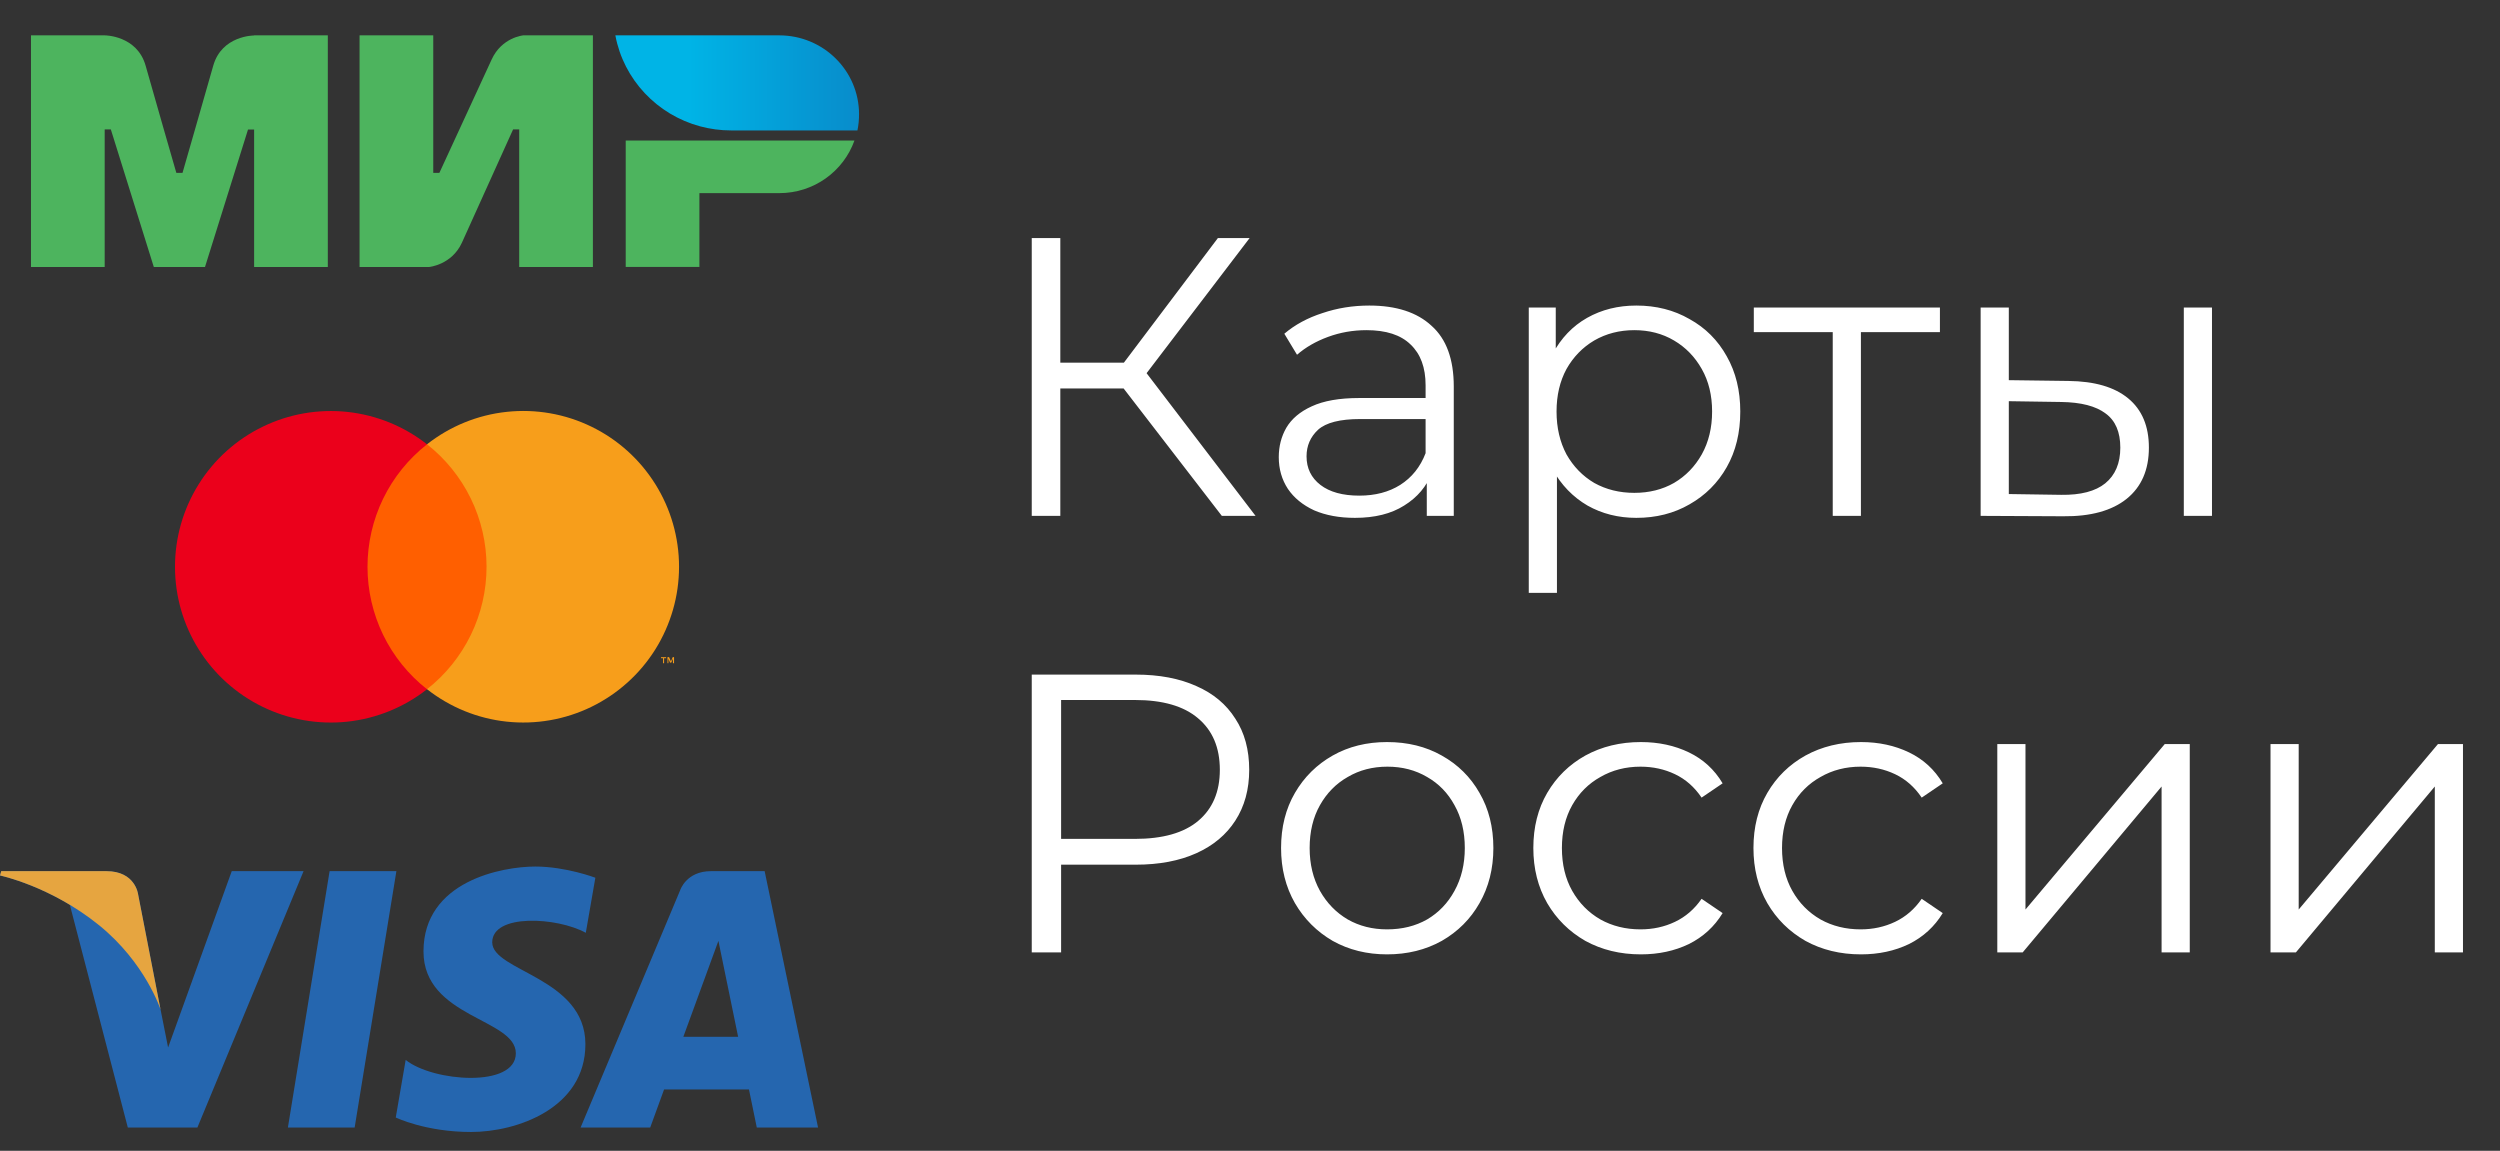 <svg width="63" height="29" viewBox="0 0 63 29" fill="none" xmlns="http://www.w3.org/2000/svg">
<rect x="0" y="0" width="63" height="29" fill="#333333" stroke="none"/>
<path d="M30.79 13L28.1 9.51L28.7 9.15L31.64 13H30.79ZM26 13V6H26.72V13H26ZM26.5 9.79V9.14H28.69V9.79H26.5ZM28.76 9.58L28.08 9.46L30.69 6H31.49L28.76 9.58ZM35.955 13V11.84L35.925 11.65V9.71C35.925 9.263 35.799 8.92 35.545 8.68C35.299 8.44 34.929 8.32 34.435 8.32C34.095 8.32 33.772 8.377 33.465 8.49C33.159 8.603 32.899 8.753 32.685 8.94L32.365 8.41C32.632 8.183 32.952 8.01 33.325 7.89C33.699 7.763 34.092 7.7 34.505 7.7C35.185 7.7 35.709 7.87 36.075 8.21C36.449 8.543 36.635 9.053 36.635 9.74V13H35.955ZM34.145 13.05C33.752 13.05 33.409 12.987 33.115 12.86C32.829 12.727 32.609 12.547 32.455 12.32C32.302 12.087 32.225 11.82 32.225 11.52C32.225 11.247 32.289 11 32.415 10.78C32.549 10.553 32.762 10.373 33.055 10.24C33.355 10.1 33.755 10.03 34.255 10.03H36.065V10.56H34.275C33.769 10.56 33.415 10.65 33.215 10.83C33.022 11.01 32.925 11.233 32.925 11.5C32.925 11.8 33.042 12.04 33.275 12.22C33.509 12.4 33.835 12.49 34.255 12.49C34.655 12.49 34.999 12.4 35.285 12.22C35.579 12.033 35.792 11.767 35.925 11.42L36.085 11.91C35.952 12.257 35.719 12.533 35.385 12.74C35.059 12.947 34.645 13.05 34.145 13.05ZM41.235 13.05C40.782 13.05 40.372 12.947 40.005 12.74C39.639 12.527 39.345 12.223 39.125 11.83C38.912 11.43 38.805 10.943 38.805 10.37C38.805 9.797 38.912 9.313 39.125 8.92C39.339 8.52 39.629 8.217 39.995 8.01C40.362 7.803 40.775 7.7 41.235 7.7C41.735 7.7 42.182 7.813 42.575 8.04C42.975 8.26 43.289 8.573 43.515 8.98C43.742 9.38 43.855 9.843 43.855 10.37C43.855 10.903 43.742 11.37 43.515 11.77C43.289 12.17 42.975 12.483 42.575 12.71C42.182 12.937 41.735 13.05 41.235 13.05ZM38.525 14.94V7.75H39.205V9.33L39.135 10.38L39.235 11.44V14.94H38.525ZM41.185 12.42C41.559 12.42 41.892 12.337 42.185 12.17C42.479 11.997 42.712 11.757 42.885 11.45C43.059 11.137 43.145 10.777 43.145 10.37C43.145 9.963 43.059 9.607 42.885 9.3C42.712 8.993 42.479 8.753 42.185 8.58C41.892 8.407 41.559 8.32 41.185 8.32C40.812 8.32 40.475 8.407 40.175 8.58C39.882 8.753 39.649 8.993 39.475 9.3C39.309 9.607 39.225 9.963 39.225 10.37C39.225 10.777 39.309 11.137 39.475 11.45C39.649 11.757 39.882 11.997 40.175 12.17C40.475 12.337 40.812 12.42 41.185 12.42ZM46.185 13V8.18L46.365 8.37H44.196V7.75H48.886V8.37H46.715L46.895 8.18V13H46.185ZM55.032 13V7.75H55.742V13H55.032ZM52.122 9.6C52.782 9.607 53.285 9.753 53.632 10.04C53.979 10.327 54.152 10.74 54.152 11.28C54.152 11.84 53.965 12.27 53.592 12.57C53.219 12.87 52.685 13.017 51.992 13.01L49.912 13V7.75H50.622V9.58L52.122 9.6ZM51.942 12.47C52.435 12.477 52.805 12.38 53.052 12.18C53.305 11.973 53.432 11.673 53.432 11.28C53.432 10.887 53.309 10.6 53.062 10.42C52.815 10.233 52.442 10.137 51.942 10.13L50.622 10.11V12.45L51.942 12.47Z" fill="white"/>
<path d="M26 24V17H28.62C29.213 17 29.723 17.097 30.15 17.29C30.577 17.477 30.903 17.75 31.13 18.11C31.363 18.463 31.48 18.893 31.48 19.4C31.48 19.893 31.363 20.32 31.13 20.68C30.903 21.033 30.577 21.307 30.15 21.5C29.723 21.693 29.213 21.79 28.62 21.79H26.41L26.74 21.44V24H26ZM26.74 21.5L26.41 21.14H28.6C29.3 21.14 29.83 20.99 30.19 20.69C30.557 20.383 30.74 19.953 30.74 19.4C30.74 18.84 30.557 18.407 30.19 18.1C29.83 17.793 29.3 17.64 28.6 17.64H26.41L26.74 17.29V21.5ZM34.953 24.05C34.446 24.05 33.989 23.937 33.583 23.71C33.183 23.477 32.866 23.16 32.633 22.76C32.4 22.353 32.283 21.89 32.283 21.37C32.283 20.843 32.4 20.38 32.633 19.98C32.866 19.58 33.183 19.267 33.583 19.04C33.983 18.813 34.44 18.7 34.953 18.7C35.473 18.7 35.933 18.813 36.333 19.04C36.739 19.267 37.056 19.58 37.283 19.98C37.516 20.38 37.633 20.843 37.633 21.37C37.633 21.89 37.516 22.353 37.283 22.76C37.056 23.16 36.739 23.477 36.333 23.71C35.926 23.937 35.466 24.05 34.953 24.05ZM34.953 23.42C35.333 23.42 35.669 23.337 35.963 23.17C36.256 22.997 36.486 22.757 36.653 22.45C36.826 22.137 36.913 21.777 36.913 21.37C36.913 20.957 36.826 20.597 36.653 20.29C36.486 19.983 36.256 19.747 35.963 19.58C35.669 19.407 35.336 19.32 34.963 19.32C34.59 19.32 34.256 19.407 33.963 19.58C33.669 19.747 33.436 19.983 33.263 20.29C33.09 20.597 33.003 20.957 33.003 21.37C33.003 21.777 33.09 22.137 33.263 22.45C33.436 22.757 33.669 22.997 33.963 23.17C34.256 23.337 34.586 23.42 34.953 23.42ZM41.35 24.05C40.83 24.05 40.364 23.937 39.95 23.71C39.544 23.477 39.224 23.16 38.99 22.76C38.757 22.353 38.64 21.89 38.64 21.37C38.64 20.843 38.757 20.38 38.99 19.98C39.224 19.58 39.544 19.267 39.95 19.04C40.364 18.813 40.83 18.7 41.35 18.7C41.797 18.7 42.2 18.787 42.56 18.96C42.92 19.133 43.204 19.393 43.41 19.74L42.88 20.1C42.7 19.833 42.477 19.637 42.21 19.51C41.944 19.383 41.654 19.32 41.34 19.32C40.967 19.32 40.63 19.407 40.33 19.58C40.03 19.747 39.794 19.983 39.62 20.29C39.447 20.597 39.36 20.957 39.36 21.37C39.36 21.783 39.447 22.143 39.62 22.45C39.794 22.757 40.03 22.997 40.33 23.17C40.63 23.337 40.967 23.42 41.34 23.42C41.654 23.42 41.944 23.357 42.21 23.23C42.477 23.103 42.7 22.91 42.88 22.65L43.41 23.01C43.204 23.35 42.92 23.61 42.56 23.79C42.2 23.963 41.797 24.05 41.35 24.05ZM46.897 24.05C46.377 24.05 45.91 23.937 45.497 23.71C45.09 23.477 44.77 23.16 44.537 22.76C44.304 22.353 44.187 21.89 44.187 21.37C44.187 20.843 44.304 20.38 44.537 19.98C44.77 19.58 45.09 19.267 45.497 19.04C45.91 18.813 46.377 18.7 46.897 18.7C47.344 18.7 47.747 18.787 48.107 18.96C48.467 19.133 48.751 19.393 48.957 19.74L48.427 20.1C48.247 19.833 48.024 19.637 47.757 19.51C47.49 19.383 47.2 19.32 46.887 19.32C46.514 19.32 46.177 19.407 45.877 19.58C45.577 19.747 45.34 19.983 45.167 20.29C44.994 20.597 44.907 20.957 44.907 21.37C44.907 21.783 44.994 22.143 45.167 22.45C45.34 22.757 45.577 22.997 45.877 23.17C46.177 23.337 46.514 23.42 46.887 23.42C47.2 23.42 47.49 23.357 47.757 23.23C48.024 23.103 48.247 22.91 48.427 22.65L48.957 23.01C48.751 23.35 48.467 23.61 48.107 23.79C47.747 23.963 47.344 24.05 46.897 24.05ZM50.332 24V18.75H51.042V22.92L54.552 18.75H55.182V24H54.472V19.82L50.972 24H50.332ZM57.217 24V18.75H57.927V22.92L61.437 18.75H62.067V24H61.357V19.82L57.857 24H57.217Z" fill="white"/>
<path d="M8.937 28.414H7.255L8.306 21.953H9.989L8.937 28.414ZM5.84 21.953L4.236 26.397L4.046 25.44L3.48 22.535C3.48 22.535 3.412 21.953 2.682 21.953H0.031L0 22.062C0 22.062 0.811 22.231 1.76 22.801L3.221 28.414H4.974L7.65 21.953H5.84ZM19.071 28.414H20.615L19.269 21.953H17.916C17.292 21.953 17.14 22.434 17.14 22.434L14.631 28.414H16.385L16.735 27.454H18.874L19.071 28.414ZM17.22 26.128L18.104 23.71L18.601 26.128H17.22ZM14.762 23.507L15.003 22.119C15.003 22.119 14.262 21.837 13.49 21.837C12.655 21.837 10.672 22.202 10.672 23.976C10.672 25.646 12.999 25.666 12.999 26.543C12.999 27.42 10.912 27.263 10.223 26.71L9.973 28.161C9.973 28.161 10.725 28.526 11.872 28.526C13.02 28.526 14.752 27.931 14.752 26.313C14.752 24.634 12.404 24.477 12.404 23.747C12.405 23.016 14.043 23.11 14.762 23.507Z" fill="#2566AF"/>
<path d="M4.046 25.441L3.48 22.535C3.48 22.535 3.412 21.953 2.682 21.953H0.031L0 22.062C0 22.062 1.274 22.327 2.497 23.316C3.665 24.262 4.046 25.441 4.046 25.441Z" fill="#E6A540"/>
<path fill-rule="evenodd" clip-rule="evenodd" d="M6.404 0.891V0.894C6.402 0.894 5.589 0.891 5.373 1.658C5.174 2.362 4.614 4.304 4.599 4.357H4.444C4.444 4.357 3.871 2.372 3.67 1.656C3.453 0.889 2.638 0.891 2.638 0.891H0.781V6.728H2.638V3.261H2.716H2.793L3.876 6.728H5.166L6.25 3.264H6.404V6.728H8.261V0.891H6.404Z" fill="#4DB45E"/>
<path fill-rule="evenodd" clip-rule="evenodd" d="M13.187 0.891C13.187 0.891 12.643 0.94 12.388 1.503L11.072 4.357H10.918V0.891H9.061V6.728H10.814C10.814 6.728 11.384 6.676 11.64 6.116L12.93 3.261H13.084V6.728H14.941V0.891H13.187Z" fill="#4DB45E"/>
<path fill-rule="evenodd" clip-rule="evenodd" d="M15.768 3.542V6.727H17.625V4.867H19.637C20.514 4.867 21.256 4.314 21.532 3.542H15.768Z" fill="#4DB45E"/>
<path fill-rule="evenodd" clip-rule="evenodd" d="M19.636 0.891H15.507C15.713 2.002 16.557 2.894 17.648 3.185C17.895 3.251 18.156 3.287 18.424 3.287H21.607C21.635 3.154 21.648 3.019 21.648 2.879C21.648 1.781 20.748 0.891 19.636 0.891Z" fill="url(#paint0_linear_309_72)"/>
<path d="M12.478 11.195H9.043V17.367H12.478V11.195Z" fill="#FF5F00"/>
<path d="M9.261 14.283C9.261 13.688 9.396 13.101 9.655 12.567C9.915 12.032 10.293 11.564 10.761 11.197C10.182 10.742 9.486 10.459 8.754 10.38C8.022 10.302 7.282 10.431 6.62 10.753C5.957 11.075 5.399 11.576 5.008 12.201C4.617 12.825 4.41 13.547 4.41 14.283C4.41 15.02 4.617 15.741 5.008 16.365C5.399 16.99 5.957 17.491 6.62 17.813C7.282 18.135 8.022 18.264 8.754 18.186C9.486 18.107 10.182 17.824 10.761 17.369C10.293 17.002 9.915 16.533 9.655 15.999C9.396 15.464 9.261 14.877 9.261 14.283Z" fill="#EB001B"/>
<path d="M17.112 14.283C17.112 15.019 16.904 15.741 16.514 16.365C16.123 16.989 15.564 17.491 14.902 17.813C14.239 18.135 13.5 18.264 12.767 18.185C12.035 18.107 11.34 17.823 10.761 17.368C11.228 17.001 11.606 16.532 11.866 15.998C12.126 15.463 12.261 14.876 12.261 14.282C12.261 13.688 12.126 13.101 11.866 12.566C11.606 12.032 11.228 11.563 10.761 11.196C11.34 10.741 12.035 10.457 12.768 10.379C13.5 10.3 14.24 10.429 14.902 10.751C15.565 11.073 16.123 11.575 16.514 12.2C16.905 12.824 17.112 13.546 17.112 14.283Z" fill="#F79E1B"/>
<path d="M16.735 16.713V16.586H16.786V16.561H16.658V16.587H16.709V16.714L16.735 16.713ZM16.986 16.713V16.56H16.953L16.907 16.669L16.861 16.56H16.821V16.713H16.843V16.598L16.886 16.698H16.916L16.958 16.598V16.714L16.986 16.713Z" fill="#F79E1B"/>
<defs>
<linearGradient id="paint0_linear_309_72" x1="15.507" y1="2.089" x2="21.648" y2="2.089" gradientUnits="userSpaceOnUse">
<stop offset="0.3" stop-color="#00B4E6"/>
<stop offset="1" stop-color="#088CCB"/>
</linearGradient>
</defs>
</svg>
